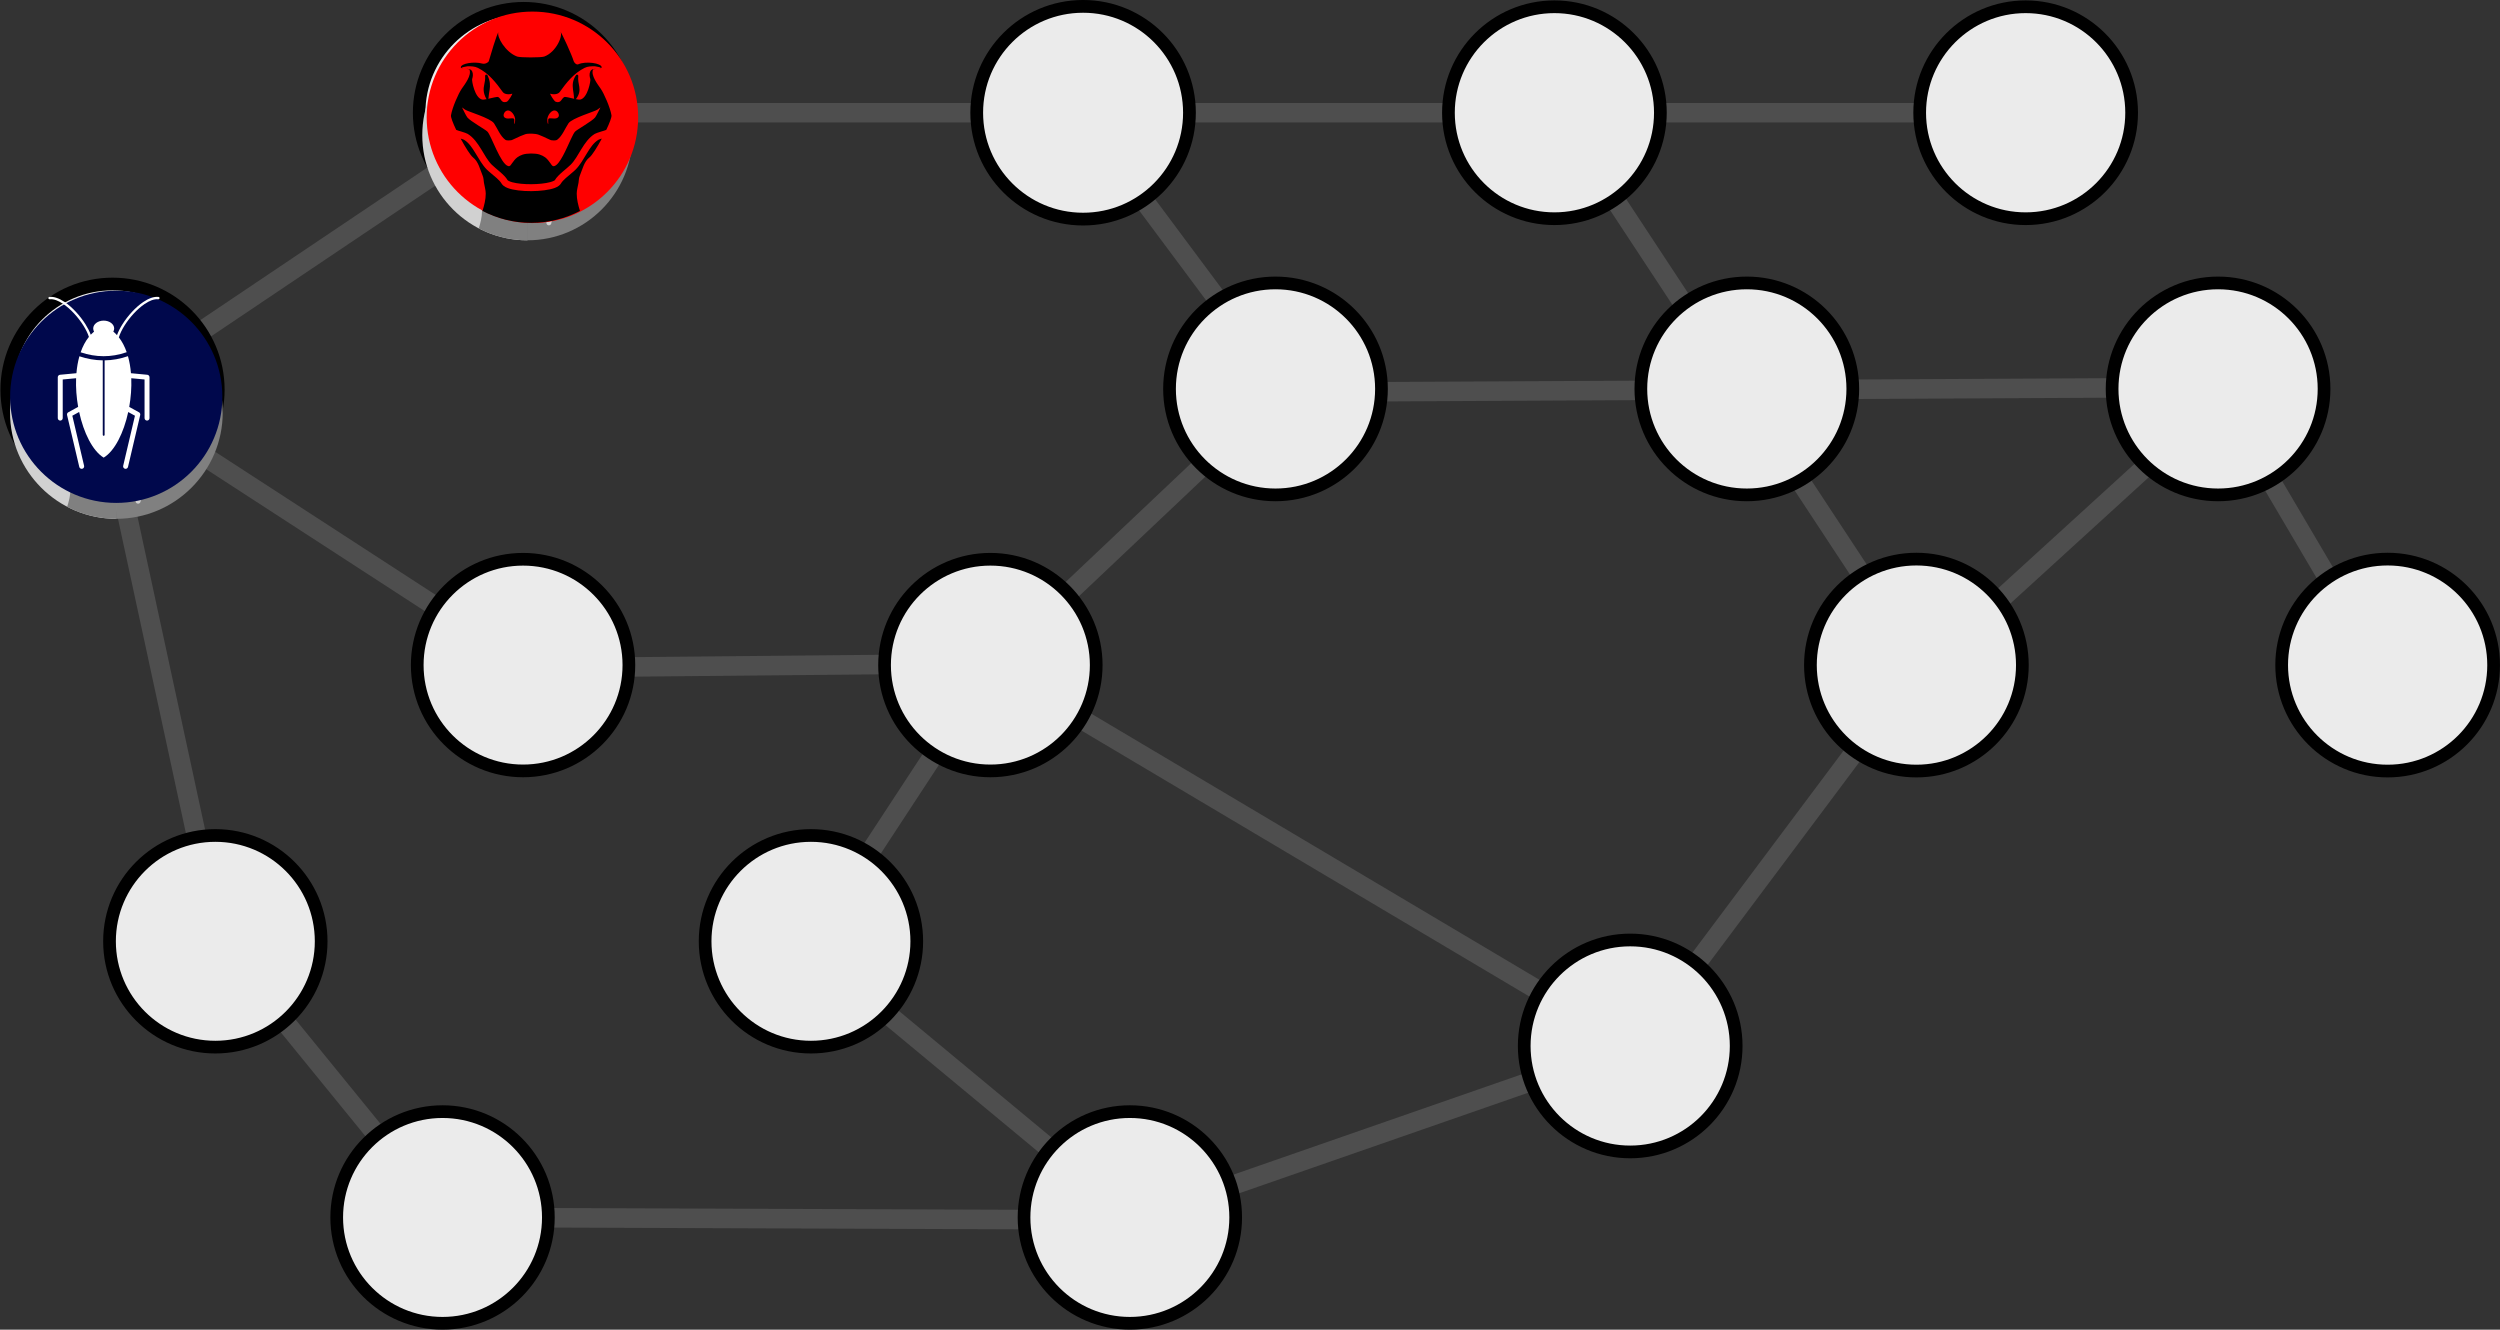 <?xml version="1.0" encoding="UTF-8" standalone="no"?>
<!--?xml version="1.0" encoding="UTF-8"?-->

<svg
   id="svg10464"
   width="169.55mm"
   height="90.176mm"
   version="1.1"
   viewBox="0 0 169.55 90.176"
   sodipodi:docname="2022-NZ-01-question.svg"
   inkscape:version="1.1.1 (3bf5ae0d25, 2021-09-20)"
   xmlns:inkscape="http://www.inkscape.org/namespaces/inkscape"
   xmlns:sodipodi="http://sodipodi.sourceforge.net/DTD/sodipodi-0.dtd"
   xmlns="http://www.w3.org/2000/svg"
   xmlns:svg="http://www.w3.org/2000/svg">
  <rect x="0" y="0" width="169.55" height="90.176" fill="#333333" stroke="none"/>
  <defs
     id="defs441" />
  <sodipodi:namedview
     id="namedview439"
     pagecolor="#ffffff"
     bordercolor="#666666"
     borderopacity="1.0"
     inkscape:pageshadow="2"
     inkscape:pageopacity="0.0"
     inkscape:pagecheckerboard="0"
     inkscape:document-units="mm"
     showgrid="false"
     inkscape:zoom="0.93005995"
     inkscape:cx="429.5422"
     inkscape:cy="417.71501"
     inkscape:window-width="1920"
     inkscape:window-height="1137"
     inkscape:window-x="-8"
     inkscape:window-y="-8"
     inkscape:window-maximized="1"
     inkscape:current-layer="svg10464" />
  <g
     id="g1328"
     class="csvg-ignore"
     transform="translate(-9.772,-15.837)">
    <path
       id="path2449"
       d="M 171.09,60.869 160.258,42.487"
       style="clip-rule:evenodd;fill:none;stroke:#4e4e4e;stroke-width:1.323px;stroke-linecap:round;stroke-linejoin:round;stroke-miterlimit:1.5" />
    <path
       id="path2473"
       d="M 115.2,23.163 140.025,60.87 120.686,86.713 86.596,98.577"
       style="clip-rule:evenodd;fill:none;stroke:#4e4e4e;stroke-width:1.323px;stroke-linecap:round;stroke-linejoin:round;stroke-miterlimit:1.5" />
    <path
       id="path2497"
       d="m 96.662,42.437 63.595,-0.328"
       style="clip-rule:evenodd;fill:none;stroke:#4e4e4e;stroke-width:1.323px;stroke-linecap:round;stroke-linejoin:round;stroke-miterlimit:1.5" />
    <path
       id="path2521"
       d="m 82.679,23.163 14.18,19.037 -19.694,18.632 -31.434,0.302 -29.188,-18.946 8.097,37.486 15.253,18.727 46.9,0.177 -22.261,-18.468 12.633,-19.277"
       style="clip-rule:evenodd;fill:none;stroke:#4e4e4e;stroke-width:1.323px;stroke-linecap:round;stroke-linejoin:round;stroke-miterlimit:1.5" />
    <path
       id="path2545"
       d="m 17.597,42.213 27.871,-18.73 h 101.03"
       style="clip-rule:evenodd;fill:none;stroke:#4e4e4e;stroke-width:1.323px;stroke-linecap:round;stroke-linejoin:round;stroke-miterlimit:1.5" />
    <path
       id="path2593"
       d="M 120.59,86.865 76.897,60.921"
       style="clip-rule:evenodd;fill:none;stroke:#4e4e4e;stroke-width:1.323px;stroke-linecap:round;stroke-linejoin:round;stroke-miterlimit:1.5" />
    <path
       id="path2569"
       d="M 161.56,41.782 140.581,60.921"
       style="clip-rule:evenodd;fill:none;stroke:#4e4e4e;stroke-width:1.323px;stroke-linecap:round;stroke-linejoin:round;stroke-miterlimit:1.5" />
    <circle
       id="circle3097-1"
       transform="translate(9.772,15.837)"
       cx="7.632"
       cy="26.432"
       r="7.171"
       style="clip-rule:evenodd;fill:#ebebeb;fill-rule:evenodd;stroke:#000000;stroke-width:0.86px;stroke-linecap:round;stroke-linejoin:round;stroke-miterlimit:1.5" />
    <circle
       id="circle2785-5"
       transform="translate(9.772,15.837)"
       cx="35.514"
       cy="7.646"
       r="7.088"
       style="clip-rule:evenodd;fill:#ebebeb;fill-rule:evenodd;stroke:#000000;stroke-width:0.85px;stroke-linecap:round;stroke-linejoin:round;stroke-miterlimit:1.5" />
    <circle
       id="circle2713-6"
       transform="translate(9.772,15.837)"
       cx="73.455"
       cy="7.646"
       r="7.214"
       style="clip-rule:evenodd;fill:#ebebeb;fill-rule:evenodd;stroke:#000000;stroke-width:0.865px;stroke-linecap:round;stroke-linejoin:round;stroke-miterlimit:1.5" />
    <circle
       id="circle2737-4"
       transform="translate(9.772,15.837)"
       cx="105.42"
       cy="7.646"
       r="7.187"
       style="clip-rule:evenodd;fill:#ebebeb;fill-rule:evenodd;stroke:#000000;stroke-width:0.862px;stroke-linecap:round;stroke-linejoin:round;stroke-miterlimit:1.5" />
    <circle
       id="circle2761-6"
       transform="translate(9.772,15.837)"
       cx="137.38"
       cy="7.646"
       r="7.187"
       style="clip-rule:evenodd;fill:#ebebeb;fill-rule:evenodd;stroke:#000000;stroke-width:0.862px;stroke-linecap:round;stroke-linejoin:round;stroke-miterlimit:1.5" />
    <circle
       id="circle2641-9"
       transform="translate(9.772,15.837)"
       cx="86.504"
       cy="26.376"
       r="7.187"
       style="clip-rule:evenodd;fill:#ebebeb;fill-rule:evenodd;stroke:#000000;stroke-width:0.862px;stroke-linecap:round;stroke-linejoin:round;stroke-miterlimit:1.5" />
    <circle
       id="circle2665-9"
       transform="translate(9.772,15.837)"
       cx="118.47"
       cy="26.376"
       r="7.187"
       style="clip-rule:evenodd;fill:#ebebeb;fill-rule:evenodd;stroke:#000000;stroke-width:0.862px;stroke-linecap:round;stroke-linejoin:round;stroke-miterlimit:1.5" />
    <circle
       id="circle2689-8"
       transform="translate(9.772,15.837)"
       cx="150.43"
       cy="26.376"
       r="7.187"
       style="clip-rule:evenodd;fill:#ebebeb;fill-rule:evenodd;stroke:#000000;stroke-width:0.862px;stroke-linecap:round;stroke-linejoin:round;stroke-miterlimit:1.5" />
    <circle
       id="circle3001-8"
       transform="translate(9.772,15.837)"
       cx="35.474"
       cy="45.106"
       r="7.177"
       style="clip-rule:evenodd;fill:#ebebeb;fill-rule:evenodd;stroke:#000000;stroke-width:0.861px;stroke-linecap:round;stroke-linejoin:round;stroke-miterlimit:1.5" />
    <circle
       id="circle3049-2"
       transform="translate(9.772,15.837)"
       cx="67.168"
       cy="45.106"
       r="7.177"
       style="clip-rule:evenodd;fill:#ebebeb;fill-rule:evenodd;stroke:#000000;stroke-width:0.861px;stroke-linecap:round;stroke-linejoin:round;stroke-miterlimit:1.5" />
    <circle
       id="circle2953-4"
       transform="translate(9.772,15.837)"
       cx="129.97"
       cy="45.106"
       r="7.187"
       style="clip-rule:evenodd;fill:#ebebeb;fill-rule:evenodd;stroke:#000000;stroke-width:0.862px;stroke-linecap:round;stroke-linejoin:round;stroke-miterlimit:1.5" />
    <circle
       id="circle3025-2"
       transform="translate(9.772,15.837)"
       cx="161.93"
       cy="45.106"
       r="7.187"
       style="clip-rule:evenodd;fill:#ebebeb;fill-rule:evenodd;stroke:#000000;stroke-width:0.862px;stroke-linecap:round;stroke-linejoin:round;stroke-miterlimit:1.5" />
    <circle
       id="circle2857-0"
       transform="translate(9.772,15.837)"
       cx="14.604"
       cy="63.839"
       r="7.177"
       style="clip-rule:evenodd;fill:#ebebeb;fill-rule:evenodd;stroke:#000000;stroke-width:0.861px;stroke-linecap:round;stroke-linejoin:round;stroke-miterlimit:1.5" />
    <circle
       id="circle2833-7"
       transform="translate(9.772,15.837)"
       cx="54.998"
       cy="63.839"
       r="7.177"
       style="clip-rule:evenodd;fill:#ebebeb;fill-rule:evenodd;stroke:#000000;stroke-width:0.861px;stroke-linecap:round;stroke-linejoin:round;stroke-miterlimit:1.5" />
    <circle
       id="circle2809-1"
       transform="translate(9.772,15.837)"
       cx="110.56"
       cy="70.937"
       r="7.187"
       style="clip-rule:evenodd;fill:#ebebeb;fill-rule:evenodd;stroke:#000000;stroke-width:0.862px;stroke-linecap:round;stroke-linejoin:round;stroke-miterlimit:1.5" />
    <circle
       id="circle2929-7"
       transform="translate(9.772,15.837)"
       cx="30.013"
       cy="82.568"
       r="7.177"
       style="clip-rule:evenodd;fill:#ebebeb;fill-rule:evenodd;stroke:#000000;stroke-width:0.861px;stroke-linecap:round;stroke-linejoin:round;stroke-miterlimit:1.5" />
    <circle
       id="circle2905-0"
       transform="translate(9.772,15.837)"
       cx="76.627"
       cy="82.568"
       r="7.177"
       style="clip-rule:evenodd;fill:#ebebeb;fill-rule:evenodd;stroke:#000000;stroke-width:0.861px;stroke-linecap:round;stroke-linejoin:round;stroke-miterlimit:1.5" />
  </g>
  <g
     id="g13117"
     class="csvg-group"
     transform="matrix(1.625,0,0,1.625,-20.638,-42.229)">
    <g
       id="g3315-4-1"
       class="csvg-button"
       transform="matrix(0.037,0,0,0.037,-8.556,-113.51)"
       style="clip-rule:evenodd;fill-rule:evenodd;stroke-linecap:round;stroke-linejoin:round;stroke-miterlimit:1.5">
      <g
         id="g3295-5-6"
         transform="translate(-1122,321.53)">
        <path
           id="path3293-7-7"
           d="m 1827.8,4033.9 c -66.23,0 -120,-53.77 -120,-120 0,-66.23 53.77,-120 120,-120 z"
           style="fill:#d1d1d1" />
      </g>
      <g
         id="g3299-1-7"
         transform="matrix(0.682,-0.318,0.466,1,-8278.9,184.36)">
        <path
           id="path3297-3-9"
           d="m 8506.9,6706.7 c -4.76,8.65 -13.51,9.5 -12.9,21.04 5.31,-6.9 13.15,-10.41 12.9,-21.04 z"
           style="fill:#808080" />
      </g>
      <g
         id="g3303-8-4"
         transform="translate(-635.11,-187.4)">
        <path
           id="path3301-2-1"
           d="m 1340.8,4542.8 c -19.99,0 -38.85,-4.9 -55.43,-13.56 2,-6.36 3.7,-13.03 3.7,-19.64 0,-4.22 -1.41,-8.28 -2.04,-12.4 -0.43,-2.77 -0.35,-5.36 -1.47,-8.02 -3.06,-7.22 -4.76,-16 -10.96,-20.77 -2.88,-2.22 -8.74,-11.52 -14.07,-21.41 1.74,0.53 3.3,1.01 3.92,1.39 5.41,3.31 9.17,9.03 12.79,14.95 4.12,6.75 8.01,13.79 13.05,18.87 2.71,2.72 7.32,6.18 11.28,9.76 2.25,2.03 4.31,4.08 5.42,6.06 1.12,1.99 3.54,3.9 7.15,5.27 6.18,2.33 16.42,3.5 26.66,3.46 z m -48.94,-141.03 c 4.75,-1.07 10.24,-2.56 11.39,-1.98 3.34,1.67 3.43,7.44 9.68,5.35 2.08,-0.69 7.15,-9.51 6.2,-9.19 -3.71,1.23 -8.78,0.8 -10.73,-1.93 -7.61,-10.66 -16.07,-21.32 -28.22,-27.4 -3.65,-1.83 -7.74,-1.85 -11.74,-1.85 -0.84,0 -6.79,1.44 -6.79,1.44 0.47,0.47 1.03,0.78 1.66,0.99 -1.5,-0.26 -2.63,-0.61 -2.61,-1.21 0.11,-4.45 15.18,-6.85 24.21,-4.32 3.39,0.95 7.19,-1.16 7.65,-2.79 1.8,-6.29 8.97,-30.47 11.04,-33.11 0.14,-0.25 0.31,-0.46 0.51,-0.64 0,0 -0.18,0.23 -0.51,0.64 -2.67,4.93 7.91,23.21 21.22,27.97 1.85,0.67 9,0.99 15.98,0.97 v 86.66 c -2.72,-0.05 -5.32,0.17 -6.84,0.68 -7.66,2.59 -15.38,7.26 -16.53,6.88 0,0 -4.33,0.76 -6.22,-0.66 -5.71,-4.28 -8.84,-12.77 -12.76,-18.65 -3.94,-5.92 -30.41,-13.6 -32.71,-15.45 -0.84,-0.67 -3.64,-2.62 -3.64,-2.62 0,0 4.64,9.71 6.09,11.46 3.62,4.34 20.25,13.54 22.74,16.03 4.45,4.45 15,37.08 23.72,39.26 2.24,0.56 2.97,-1.46 4.09,-2.95 1.87,-2.5 3.64,-5.1 6.21,-7.03 1.71,-1.28 3.79,-2.3 6.03,-3.08 2.46,-0.84 6.15,-1.27 9.82,-1.27 v 34.9 c -7.93,0.04 -15.86,-0.65 -21.48,-2.18 -1.64,-0.45 -3.05,-0.96 -4.17,-1.57 -0.57,-0.31 -1.07,-0.56 -1.29,-0.96 -3.36,-5.98 -13.33,-12.84 -17.98,-17.51 -4.64,-4.67 -8.12,-11.21 -11.91,-17.41 -4.3,-7.04 -8.98,-13.64 -15.4,-17.57 -1.08,-0.66 -4.21,-1.74 -7.31,-2.68 -2.34,-0.72 -4.65,-1.33 -5.28,-1.69 -0.17,-0.1 -0.35,-0.18 -0.53,-0.26 -3.68,-7.68 -6.26,-14.33 -5.89,-16.54 1.44,-8.8 8.43,-24.71 12.25,-30.21 3.51,-5.06 11.37,-15.15 8.77,-21.65 -0.19,-0.48 -1.81,-0.73 -3.69,-0.96 2.65,0.11 5.37,0.19 6.7,2.86 1.34,2.68 0.93,6.08 0,8.85 -0.55,1.66 2.93,21.56 11.54,23.28 0.96,0.19 2.86,-0.09 5.08,-0.55 -0.29,-0.13 -0.53,-0.35 -0.68,-0.64 -3.69,-7.23 -3.04,-11.51 -2.11,-16.1 0.56,-2.78 1.25,-5.68 0.95,-9.59 -0.05,-0.68 0.38,-1.3 1.04,-1.48 0.66,-0.18 1.35,0.14 1.64,0.75 3.24,6.67 3.14,11.61 2.44,16.45 -0.44,3.03 -1.12,6 -1.28,9.39 -0.02,0.33 -0.15,0.63 -0.35,0.87 z m 29.61,28.67 c 1,-0.64 0.91,-3.39 1.03,-4.49 0.5,-4.49 -5.09,-13.29 -10.31,-10.31 -2.38,1.37 -4.16,5.73 -1.47,7.53 2.59,1.72 4.88,0.82 7.53,0.82 1.58,0 2.9,-0.37 3.27,1.47 z"
           style="fill:#808080" />
      </g>
      <g
         id="g3313-6-5"
         transform="translate(-158.67,508.92)">
        <g
           id="g3307-5-6"
           transform="translate(-635.11,-187.4)">
          <path
             id="path3305-1-9"
             d="m 1499.5,3793.9 c 66.23,0 120,53.77 120,120 0,66.23 -53.77,120 -120,120 z"
             style="fill:#808080" />
        </g>
        <g
           id="g3311-6-9"
           transform="translate(-635.11,-187.4)">
          <path
             id="path3309-2-9"
             d="m 1499.4,3893.6 0.24,104.67 c 12.42,-7.77 22.32,-22.52 27.39,-45.96 l 7.65,4.21 c 0,0 -13.38,56.85 -13.38,56.85 -0.36,1.51 0.58,3.03 2.09,3.39 1.51,0.35 3.03,-0.59 3.38,-2.1 l 13.87,-58.93 c 0.29,-1.23 -0.27,-2.5 -1.38,-3.11 l -11.09,-6.11 c 1.89,-10.69 2.74,-21.84 2.31,-32.58 l 15.09,1.43 v 43.87 c 0,1.55 1.26,2.81 2.81,2.81 1.56,0 2.82,-1.26 2.82,-2.81 v -46.43 c 0,-1.45 -1.11,-2.67 -2.55,-2.8 l -18.52,-1.76 c -0.57,-6.75 -1.69,-13.28 -3.41,-19.35 h -0.01 c -8.84,3.07 -18.48,4.59 -27.31,4.71 z m -0.12,-47.36 c 6.43,0.12 11.78,6.35 11.78,11.21 0,1.25 -0.34,2.44 -0.96,3.52 1.48,1.24 2.87,2.58 4.18,4.03 1.37,-3.9 3.51,-8.14 6.19,-12.39 6.05,-9.61 14.85,-19.3 23.59,-25.22 6.06,-4.1 12.14,-6.38 17.31,-5.82 0.77,0.09 1.32,0.76 1.23,1.5 -0.08,0.74 -0.78,1.27 -1.55,1.19 -4.61,-0.51 -9.96,1.68 -15.37,5.34 -8.46,5.73 -16.95,15.11 -22.8,24.41 -2.96,4.69 -5.24,9.35 -6.49,13.51 3.75,4.82 6.69,10.53 8.9,16.85 -0.08,0.02 -0.17,0.04 -0.25,0.07 -8.53,2.96 -17.06,4.43 -25.58,4.47 z"
             style="fill:#d1d1d1" />
        </g>
      </g>
    </g>
    <g
       id="g3965-5-0"
       class="csvg-button"
       transform="matrix(0.265,0,0,0.265,-53.29,-127.36)"
       style="clip-rule:evenodd;fill-rule:evenodd;stroke-linecap:round;stroke-linejoin:round;stroke-miterlimit:1.5">
      <g
         id="g3959-6-9"
         transform="matrix(0.172,0,0,0.172,181.03,600.1)">
        <circle
           id="circle3957-2-0"
           cx="501.73"
           cy="238.73"
           r="97.157"
           style="fill:#00084c" />
      </g>
      <g
         id="g3963-9-9"
         transform="matrix(0.16,0,0,0.16,-501.28,-594.49)">
        <path
           id="path3961-3-0"
           d="m 4764.6,7699.6 -16.14,1.53 c -1.26,0.12 -2.21,1.17 -2.21,2.43 v 40.24 c 0,1.34 1.09,2.44 2.43,2.44 1.35,0 2.44,-1.1 2.44,-2.44 v -38.02 l 13.17,-1.25 c -0.37,9.29 0.36,18.94 2,28.2 l -9.7,5.34 c -0.96,0.53 -1.45,1.63 -1.2,2.7 l 12.03,51.08 c 0.3,1.31 1.62,2.12 2.93,1.81 1.31,-0.31 2.12,-1.62 1.81,-2.93 l -11.59,-49.28 6.71,-3.69 c 4.42,20.5 13.26,38.33 24.16,44.94 10.89,-6.6 19.72,-24.41 24.15,-44.9 l 6.63,3.65 -11.59,49.28 c -0.31,1.31 0.5,2.62 1.81,2.93 1.31,0.31 2.63,-0.5 2.93,-1.81 l 12.02,-51.08 c 0.25,-1.07 -0.23,-2.17 -1.19,-2.7 l -9.62,-5.29 c 1.64,-9.27 2.38,-18.94 2.01,-28.24 l 13.07,1.24 v 38.02 c 0,1.34 1.1,2.44 2.44,2.44 1.35,0 2.44,-1.1 2.44,-2.44 v -40.24 c 0,-1.26 -0.95,-2.31 -2.21,-2.43 l -16.05,-1.52 c -0.49,-5.86 -1.46,-11.51 -2.96,-16.78 v 0.01 c -7.66,2.65 -15.32,4.01 -22.97,4.11 v 73.4 c 0,0.48 -0.41,0.88 -0.91,0.88 -0.51,0 -0.92,-0.4 -0.92,-0.88 v -73.4 c -7.67,-0.09 -15.33,-1.44 -23,-4.01 -1.47,5.23 -2.43,10.85 -2.92,16.66 z m 39.94,-37.47 c 1.2,-3.38 3.05,-7.06 5.37,-10.74 5.25,-8.33 12.87,-16.73 20.45,-21.86 5.25,-3.56 10.52,-5.53 15,-5.04 0.67,0.07 1.15,0.65 1.07,1.3 -0.08,0.64 -0.68,1.1 -1.35,1.03 -3.99,-0.44 -8.63,1.45 -13.32,4.63 -7.33,4.96 -14.69,13.09 -19.76,21.15 -2.56,4.07 -4.54,8.11 -5.62,11.71 3.25,4.18 5.79,9.13 7.71,14.61 -0.08,0.01 -0.15,0.04 -0.22,0.06 -15.06,5.22 -30.09,5.09 -45.11,0.04 1.98,-5.73 4.66,-10.89 8.12,-15.18 -1.11,-3.49 -3.03,-7.35 -5.47,-11.24 -5.08,-8.06 -12.44,-16.19 -19.77,-21.15 -4.68,-3.18 -9.32,-5.07 -13.32,-4.63 -0.66,0.07 -1.27,-0.39 -1.35,-1.03 -0.07,-0.65 0.41,-1.23 1.08,-1.3 4.48,-0.49 9.74,1.48 15,5.04 7.58,5.13 15.2,13.53 20.44,21.86 2.23,3.53 4.03,7.06 5.22,10.32 1.02,-1.09 2.1,-2.12 3.24,-3.07 -0.53,-0.94 -0.83,-1.97 -0.83,-3.06 0,-4.27 4.63,-7.75 10.32,-7.75 5.69,0 10.32,3.48 10.32,7.75 0,1.09 -0.3,2.12 -0.84,3.06 1.29,1.07 2.49,2.23 3.62,3.49 z"
           style="fill:#ffffff" />
      </g>
    </g>
  </g>
  <g
     id="g13092"
     class="csvg-group"
     transform="matrix(1.606,0,0,1.606,-37.216,-30.068)">
    <g
       id="g3315-4"
       class="csvg-button"
       transform="matrix(0.037,0,0,0.037,19.331,-132.28)"
       style="clip-rule:evenodd;fill-rule:evenodd;stroke-linecap:round;stroke-linejoin:round;stroke-miterlimit:1.5">
      <g
         id="g3295-5"
         transform="translate(-1122,321.53)">
        <path
           id="path3293-7"
           d="m 1827.8,4033.9 c -66.23,0 -120,-53.77 -120,-120 0,-66.23 53.77,-120 120,-120 z"
           style="fill:#d1d1d1" />
      </g>
      <g
         id="g3299-1"
         transform="matrix(0.682,-0.318,0.466,1,-8278.9,184.36)">
        <path
           id="path3297-3"
           d="m 8506.9,6706.7 c -4.76,8.65 -13.51,9.5 -12.9,21.04 5.31,-6.9 13.15,-10.41 12.9,-21.04 z"
           style="fill:#808080" />
      </g>
      <g
         id="g3303-8"
         transform="translate(-635.11,-187.4)">
        <path
           id="path3301-2"
           d="m 1340.8,4542.8 c -19.99,0 -38.85,-4.9 -55.43,-13.56 2,-6.36 3.7,-13.03 3.7,-19.64 0,-4.22 -1.41,-8.28 -2.04,-12.4 -0.43,-2.77 -0.35,-5.36 -1.47,-8.02 -3.06,-7.22 -4.76,-16 -10.96,-20.77 -2.88,-2.22 -8.74,-11.52 -14.07,-21.41 1.74,0.53 3.3,1.01 3.92,1.39 5.41,3.31 9.17,9.03 12.79,14.95 4.12,6.75 8.01,13.79 13.05,18.87 2.71,2.72 7.32,6.18 11.28,9.76 2.25,2.03 4.31,4.08 5.42,6.06 1.12,1.99 3.54,3.9 7.15,5.27 6.18,2.33 16.42,3.5 26.66,3.46 z m -48.94,-141.03 c 4.75,-1.07 10.24,-2.56 11.39,-1.98 3.34,1.67 3.43,7.44 9.68,5.35 2.08,-0.69 7.15,-9.51 6.2,-9.19 -3.71,1.23 -8.78,0.8 -10.73,-1.93 -7.61,-10.66 -16.07,-21.32 -28.22,-27.4 -3.65,-1.83 -7.74,-1.85 -11.74,-1.85 -0.84,0 -6.79,1.44 -6.79,1.44 0.47,0.47 1.03,0.78 1.66,0.99 -1.5,-0.26 -2.63,-0.61 -2.61,-1.21 0.11,-4.45 15.18,-6.85 24.21,-4.32 3.39,0.95 7.19,-1.16 7.65,-2.79 1.8,-6.29 8.97,-30.47 11.04,-33.11 0.14,-0.25 0.31,-0.46 0.51,-0.64 0,0 -0.18,0.23 -0.51,0.64 -2.67,4.93 7.91,23.21 21.22,27.97 1.85,0.67 9,0.99 15.98,0.97 v 86.66 c -2.72,-0.05 -5.32,0.17 -6.84,0.68 -7.66,2.59 -15.38,7.26 -16.53,6.88 0,0 -4.33,0.76 -6.22,-0.66 -5.71,-4.28 -8.84,-12.77 -12.76,-18.65 -3.94,-5.92 -30.41,-13.6 -32.71,-15.45 -0.84,-0.67 -3.64,-2.62 -3.64,-2.62 0,0 4.64,9.71 6.09,11.46 3.62,4.34 20.25,13.54 22.74,16.03 4.45,4.45 15,37.08 23.72,39.26 2.24,0.56 2.97,-1.46 4.09,-2.95 1.87,-2.5 3.64,-5.1 6.21,-7.03 1.71,-1.28 3.79,-2.3 6.03,-3.08 2.46,-0.84 6.15,-1.27 9.82,-1.27 v 34.9 c -7.93,0.04 -15.86,-0.65 -21.48,-2.18 -1.64,-0.45 -3.05,-0.96 -4.17,-1.57 -0.57,-0.31 -1.07,-0.56 -1.29,-0.96 -3.36,-5.98 -13.33,-12.84 -17.98,-17.51 -4.64,-4.67 -8.12,-11.21 -11.91,-17.41 -4.3,-7.04 -8.98,-13.64 -15.4,-17.57 -1.08,-0.66 -4.21,-1.74 -7.31,-2.68 -2.34,-0.72 -4.65,-1.33 -5.28,-1.69 -0.17,-0.1 -0.35,-0.18 -0.53,-0.26 -3.68,-7.68 -6.26,-14.33 -5.89,-16.54 1.44,-8.8 8.43,-24.71 12.25,-30.21 3.51,-5.06 11.37,-15.15 8.77,-21.65 -0.19,-0.48 -1.81,-0.73 -3.69,-0.96 2.65,0.11 5.37,0.19 6.7,2.86 1.34,2.68 0.93,6.08 0,8.85 -0.55,1.66 2.93,21.56 11.54,23.28 0.96,0.19 2.86,-0.09 5.08,-0.55 -0.29,-0.13 -0.53,-0.35 -0.68,-0.64 -3.69,-7.23 -3.04,-11.51 -2.11,-16.1 0.56,-2.78 1.25,-5.68 0.95,-9.59 -0.05,-0.68 0.38,-1.3 1.04,-1.48 0.66,-0.18 1.35,0.14 1.64,0.75 3.24,6.67 3.14,11.61 2.44,16.45 -0.44,3.03 -1.12,6 -1.28,9.39 -0.02,0.33 -0.15,0.63 -0.35,0.87 z m 29.61,28.67 c 1,-0.64 0.91,-3.39 1.03,-4.49 0.5,-4.49 -5.09,-13.29 -10.31,-10.31 -2.38,1.37 -4.16,5.73 -1.47,7.53 2.59,1.72 4.88,0.82 7.53,0.82 1.58,0 2.9,-0.37 3.27,1.47 z"
           style="fill:#808080" />
      </g>
      <g
         id="g3313-6"
         transform="translate(-158.67,508.92)">
        <g
           id="g3307-5"
           transform="translate(-635.11,-187.4)">
          <path
             id="path3305-1"
             d="m 1499.5,3793.9 c 66.23,0 120,53.77 120,120 0,66.23 -53.77,120 -120,120 z"
             style="fill:#808080" />
        </g>
        <g
           id="g3311-6"
           transform="translate(-635.11,-187.4)">
          <path
             id="path3309-2"
             d="m 1499.4,3893.6 0.24,104.67 c 12.42,-7.77 22.32,-22.52 27.39,-45.96 l 7.65,4.21 c 0,0 -13.38,56.85 -13.38,56.85 -0.36,1.51 0.58,3.03 2.09,3.39 1.51,0.35 3.03,-0.59 3.38,-2.1 l 13.87,-58.93 c 0.29,-1.23 -0.27,-2.5 -1.38,-3.11 l -11.09,-6.11 c 1.89,-10.69 2.74,-21.84 2.31,-32.58 l 15.09,1.43 v 43.87 c 0,1.55 1.26,2.81 2.81,2.81 1.56,0 2.82,-1.26 2.82,-2.81 v -46.43 c 0,-1.45 -1.11,-2.67 -2.55,-2.8 l -18.52,-1.76 c -0.57,-6.75 -1.69,-13.28 -3.41,-19.35 h -0.01 c -8.84,3.07 -18.48,4.59 -27.31,4.71 z m -0.12,-47.36 c 6.43,0.12 11.78,6.35 11.78,11.21 0,1.25 -0.34,2.44 -0.96,3.52 1.48,1.24 2.87,2.58 4.18,4.03 1.37,-3.9 3.51,-8.14 6.19,-12.39 6.05,-9.61 14.85,-19.3 23.59,-25.22 6.06,-4.1 12.14,-6.38 17.31,-5.82 0.77,0.09 1.32,0.76 1.23,1.5 -0.08,0.74 -0.78,1.27 -1.55,1.19 -4.61,-0.51 -9.96,1.68 -15.37,5.34 -8.46,5.73 -16.95,15.11 -22.8,24.41 -2.96,4.69 -5.24,9.35 -6.49,13.51 3.75,4.82 6.69,10.53 8.9,16.85 -0.08,0.02 -0.17,0.04 -0.25,0.07 -8.53,2.96 -17.06,4.43 -25.58,4.47 z"
             style="fill:#d1d1d1" />
        </g>
      </g>
    </g>
    <g
       id="g3615-7"
       class="csvg-button"
       transform="matrix(0.03,0,0,0.03,13.044,6.876)"
       style="clip-rule:evenodd;fill-rule:evenodd;stroke-linecap:round;stroke-linejoin:round;stroke-miterlimit:1.5">
      <g
         id="g3609-5"
         transform="matrix(0.088,0,0,0.088,132.46,17.536)">
        <circle
           id="circle3607-2"
           cx="10848"
           cy="6164.6"
           r="1691.3"
           style="fill:#ff0000" />
      </g>
      <g
         id="g3613-0"
         transform="matrix(1.238,0,0,1.238,-577,-3654.1)">
        <path
           id="path3611-0"
           d="m 1287.4,3510.4 c 2,-6.36 3.7,-13.04 3.7,-19.65 0,-4.21 -1.4,-8.28 -2.04,-12.4 -0.42,-2.76 -0.34,-5.35 -1.47,-8.01 -3.06,-7.23 -4.76,-16.01 -10.96,-20.78 -2.88,-2.21 -8.74,-11.51 -14.07,-21.4 1.74,0.52 3.3,1.01 3.93,1.39 5.4,3.31 9.16,9.03 12.78,14.95 4.12,6.75 8.01,13.79 13.06,18.86 2.7,2.73 7.31,6.18 11.27,9.76 2.25,2.04 4.31,4.08 5.42,6.06 1.13,2 3.55,3.91 7.16,5.27 6.21,2.35 16.52,3.52 26.81,3.46 10.28,-0.06 20.52,-1.34 26.62,-3.63 3.6,-1.35 5.97,-3.22 7.02,-5.1 1.12,-1.99 3.17,-4.03 5.42,-6.06 3.96,-3.58 8.57,-7.03 11.28,-9.76 5.04,-5.07 8.93,-12.11 13.05,-18.86 3.62,-5.92 7.38,-11.64 12.79,-14.95 0.62,-0.38 2.18,-0.87 3.92,-1.39 -5.33,9.89 -11.19,19.19 -14.07,21.4 -6.19,4.77 -7.9,13.55 -10.96,20.78 -1.12,2.66 -1.04,5.25 -1.47,8.01 -0.63,4.12 -2.03,8.19 -2.03,12.4 0,6.61 1.69,13.29 3.69,19.65 -16.58,8.66 -35.43,13.56 -55.42,13.56 -19.99,0 -38.84,-4.9 -55.43,-13.56 z m 6.49,-127.48 c 4.75,-1.06 10.24,-2.56 11.4,-1.98 3.34,1.67 3.42,7.44 9.68,5.36 2.07,-0.7 7.14,-9.51 6.2,-9.2 -3.72,1.24 -8.78,0.81 -10.73,-1.93 -7.62,-10.65 -16.08,-21.32 -28.22,-27.39 -3.66,-1.83 -7.75,-1.86 -11.74,-1.86 -0.85,0 -6.8,1.45 -6.8,1.45 0.47,0.47 1.04,0.78 1.66,0.99 -1.5,-0.26 -2.63,-0.61 -2.61,-1.21 0.11,-4.45 15.18,-6.85 24.21,-4.32 3.39,0.94 7.19,-1.17 7.66,-2.79 1.79,-6.3 8.97,-30.47 11.04,-33.12 0.13,-0.24 0.3,-0.46 0.5,-0.64 0,0 -0.18,0.23 -0.5,0.64 -2.68,4.93 7.9,23.21 21.21,27.98 3.61,1.29 27.1,1.29 30.71,0 13.7,-4.89 21.95,-24.31 18.29,-28.57 -0.16,-0.17 -0.24,-0.25 -0.24,-0.25 0.08,0.07 0.17,0.16 0.24,0.25 1.77,1.8 13.3,27.03 15.21,33.71 0.46,1.62 3.09,4.63 5.23,3.65 8.42,-3.83 26.51,-1.42 26.64,3.46 0.01,0.6 -1.12,0.95 -2.62,1.21 0.63,-0.21 1.19,-0.52 1.67,-0.99 0,0 -5.96,-1.45 -6.8,-1.45 -3.99,0 -8.09,0.03 -11.74,1.86 -12.15,6.07 -20.61,16.74 -28.22,27.39 -1.95,2.74 -7.02,3.17 -10.73,1.93 -0.95,-0.31 4.12,8.5 6.2,9.2 6.25,2.08 6.34,-3.69 9.68,-5.36 1.16,-0.58 6.67,0.92 11.43,1.99 -0.23,-0.25 -0.36,-0.57 -0.37,-0.93 -0.06,-3.46 -0.75,-6.65 -1.14,-9.82 -0.64,-5.13 -0.56,-10.2 3.46,-16.14 0.36,-0.54 1.06,-0.76 1.67,-0.53 0.61,0.23 0.98,0.85 0.9,1.5 -0.62,4.89 0.64,8.58 1.15,12.26 0.57,4.09 0.37,8.17 -3.47,13.53 -0.16,0.22 -0.36,0.38 -0.59,0.48 2.22,0.45 4.12,0.74 5.08,0.54 8.61,-1.72 12.09,-21.61 11.54,-23.27 -0.93,-2.77 -1.34,-6.18 0,-8.86 1.33,-2.66 4.05,-2.74 6.7,-2.86 -1.88,0.23 -3.5,0.48 -3.69,0.97 -2.6,6.49 5.26,16.59 8.77,21.64 3.82,5.51 10.81,21.42 12.26,30.21 0.36,2.22 -2.22,8.87 -5.9,16.55 -0.18,0.07 -0.36,0.16 -0.53,0.25 -0.63,0.37 -2.94,0.98 -5.28,1.69 -3.09,0.95 -6.22,2.02 -7.31,2.68 -6.42,3.93 -11.1,10.54 -15.39,17.57 -3.79,6.21 -7.28,12.75 -11.92,17.42 -4.64,4.67 -14.63,11.53 -17.98,17.51 -0.19,0.34 -0.65,0.53 -1.16,0.81 -1.09,0.58 -2.5,1.08 -4.12,1.53 -5.59,1.53 -13.56,2.32 -21.53,2.37 -7.97,0.05 -15.95,-0.65 -21.6,-2.19 -1.63,-0.44 -3.05,-0.95 -4.16,-1.56 -0.58,-0.31 -1.07,-0.57 -1.3,-0.96 -3.36,-5.98 -13.33,-12.85 -17.97,-17.51 -4.65,-4.67 -8.13,-11.21 -11.92,-17.42 -4.3,-7.03 -8.98,-13.64 -15.4,-17.57 -1.08,-0.66 -4.21,-1.73 -7.31,-2.68 -2.33,-0.71 -4.64,-1.32 -5.27,-1.69 -0.18,-0.09 -0.36,-0.18 -0.54,-0.25 -3.68,-7.68 -6.26,-14.33 -5.89,-16.55 1.44,-8.79 8.44,-24.7 12.25,-30.21 3.51,-5.05 11.37,-15.15 8.77,-21.64 -0.19,-0.49 -1.81,-0.74 -3.69,-0.97 2.65,0.12 5.37,0.2 6.7,2.86 1.35,2.68 0.93,6.09 0,8.86 -0.55,1.66 2.94,21.55 11.54,23.27 0.96,0.2 2.86,-0.08 5.08,-0.54 -0.28,-0.13 -0.52,-0.35 -0.67,-0.65 -3.7,-7.22 -3.05,-11.5 -2.12,-16.1 0.57,-2.78 1.26,-5.68 0.95,-9.59 -0.05,-0.68 0.39,-1.3 1.04,-1.47 0.66,-0.18 1.35,0.13 1.64,0.74 3.24,6.67 3.14,11.62 2.44,16.46 -0.44,3.02 -1.12,6 -1.28,9.39 -0.02,0.33 -0.15,0.63 -0.35,0.86 z m 58.37,63.35 c -4.77,-1.57 -14.4,-1.54 -19.25,0.13 -2.24,0.77 -4.31,1.79 -6.02,3.07 -2.58,1.93 -4.34,4.54 -6.22,7.04 -1.12,1.49 -1.85,3.5 -4.09,2.94 -8.71,-2.18 -19.26,-34.8 -23.72,-39.26 -2.48,-2.48 -19.11,-11.68 -22.74,-16.03 -1.45,-1.74 -6.09,-11.45 -6.09,-11.45 0,0 2.8,1.95 3.64,2.62 2.31,1.84 28.77,9.53 32.72,15.45 3.91,5.87 7.04,14.36 12.76,18.65 1.88,1.41 6.21,0.65 6.21,0.65 1.16,0.39 8.87,-4.28 16.53,-6.87 3.24,-1.1 11.4,-0.86 15.1,0.5 7.17,2.65 14.02,6.73 15.1,6.37 0,0 4.33,0.76 6.22,-0.65 5.71,-4.29 8.84,-12.78 12.76,-18.65 3.94,-5.92 30.41,-13.61 32.72,-15.45 0.83,-0.67 3.63,-2.62 3.63,-2.62 0,0 -4.63,9.71 -6.09,11.45 -3.62,4.35 -20.25,13.55 -22.74,16.03 -1.21,1.22 -2.88,4.52 -4.84,8.73 -5.23,11.25 -12.54,28.95 -18.88,30.53 -2.24,0.56 -2.97,-1.45 -4.09,-2.94 -1.87,-2.5 -3.64,-5.11 -6.21,-7.04 -1.81,-1.35 -4.02,-2.41 -6.41,-3.2 z m -28.76,-34.67 c 1.01,-0.64 0.91,-3.39 1.03,-4.49 0.5,-4.5 -5.08,-13.29 -10.3,-10.31 -2.39,1.36 -4.17,5.73 -1.48,7.53 2.59,1.72 4.88,0.81 7.53,0.81 1.58,0 2.9,-0.37 3.27,1.48 z m 38.65,0 c -1,-0.64 -0.91,-3.39 -1.03,-4.49 -0.5,-4.5 5.09,-13.29 10.31,-10.31 2.38,1.36 4.16,5.73 1.47,7.53 -2.59,1.72 -4.88,0.81 -7.53,0.81 -1.58,0 -2.9,-0.37 -3.27,1.48 z" />
      </g>
    </g>
  </g>
</svg>
